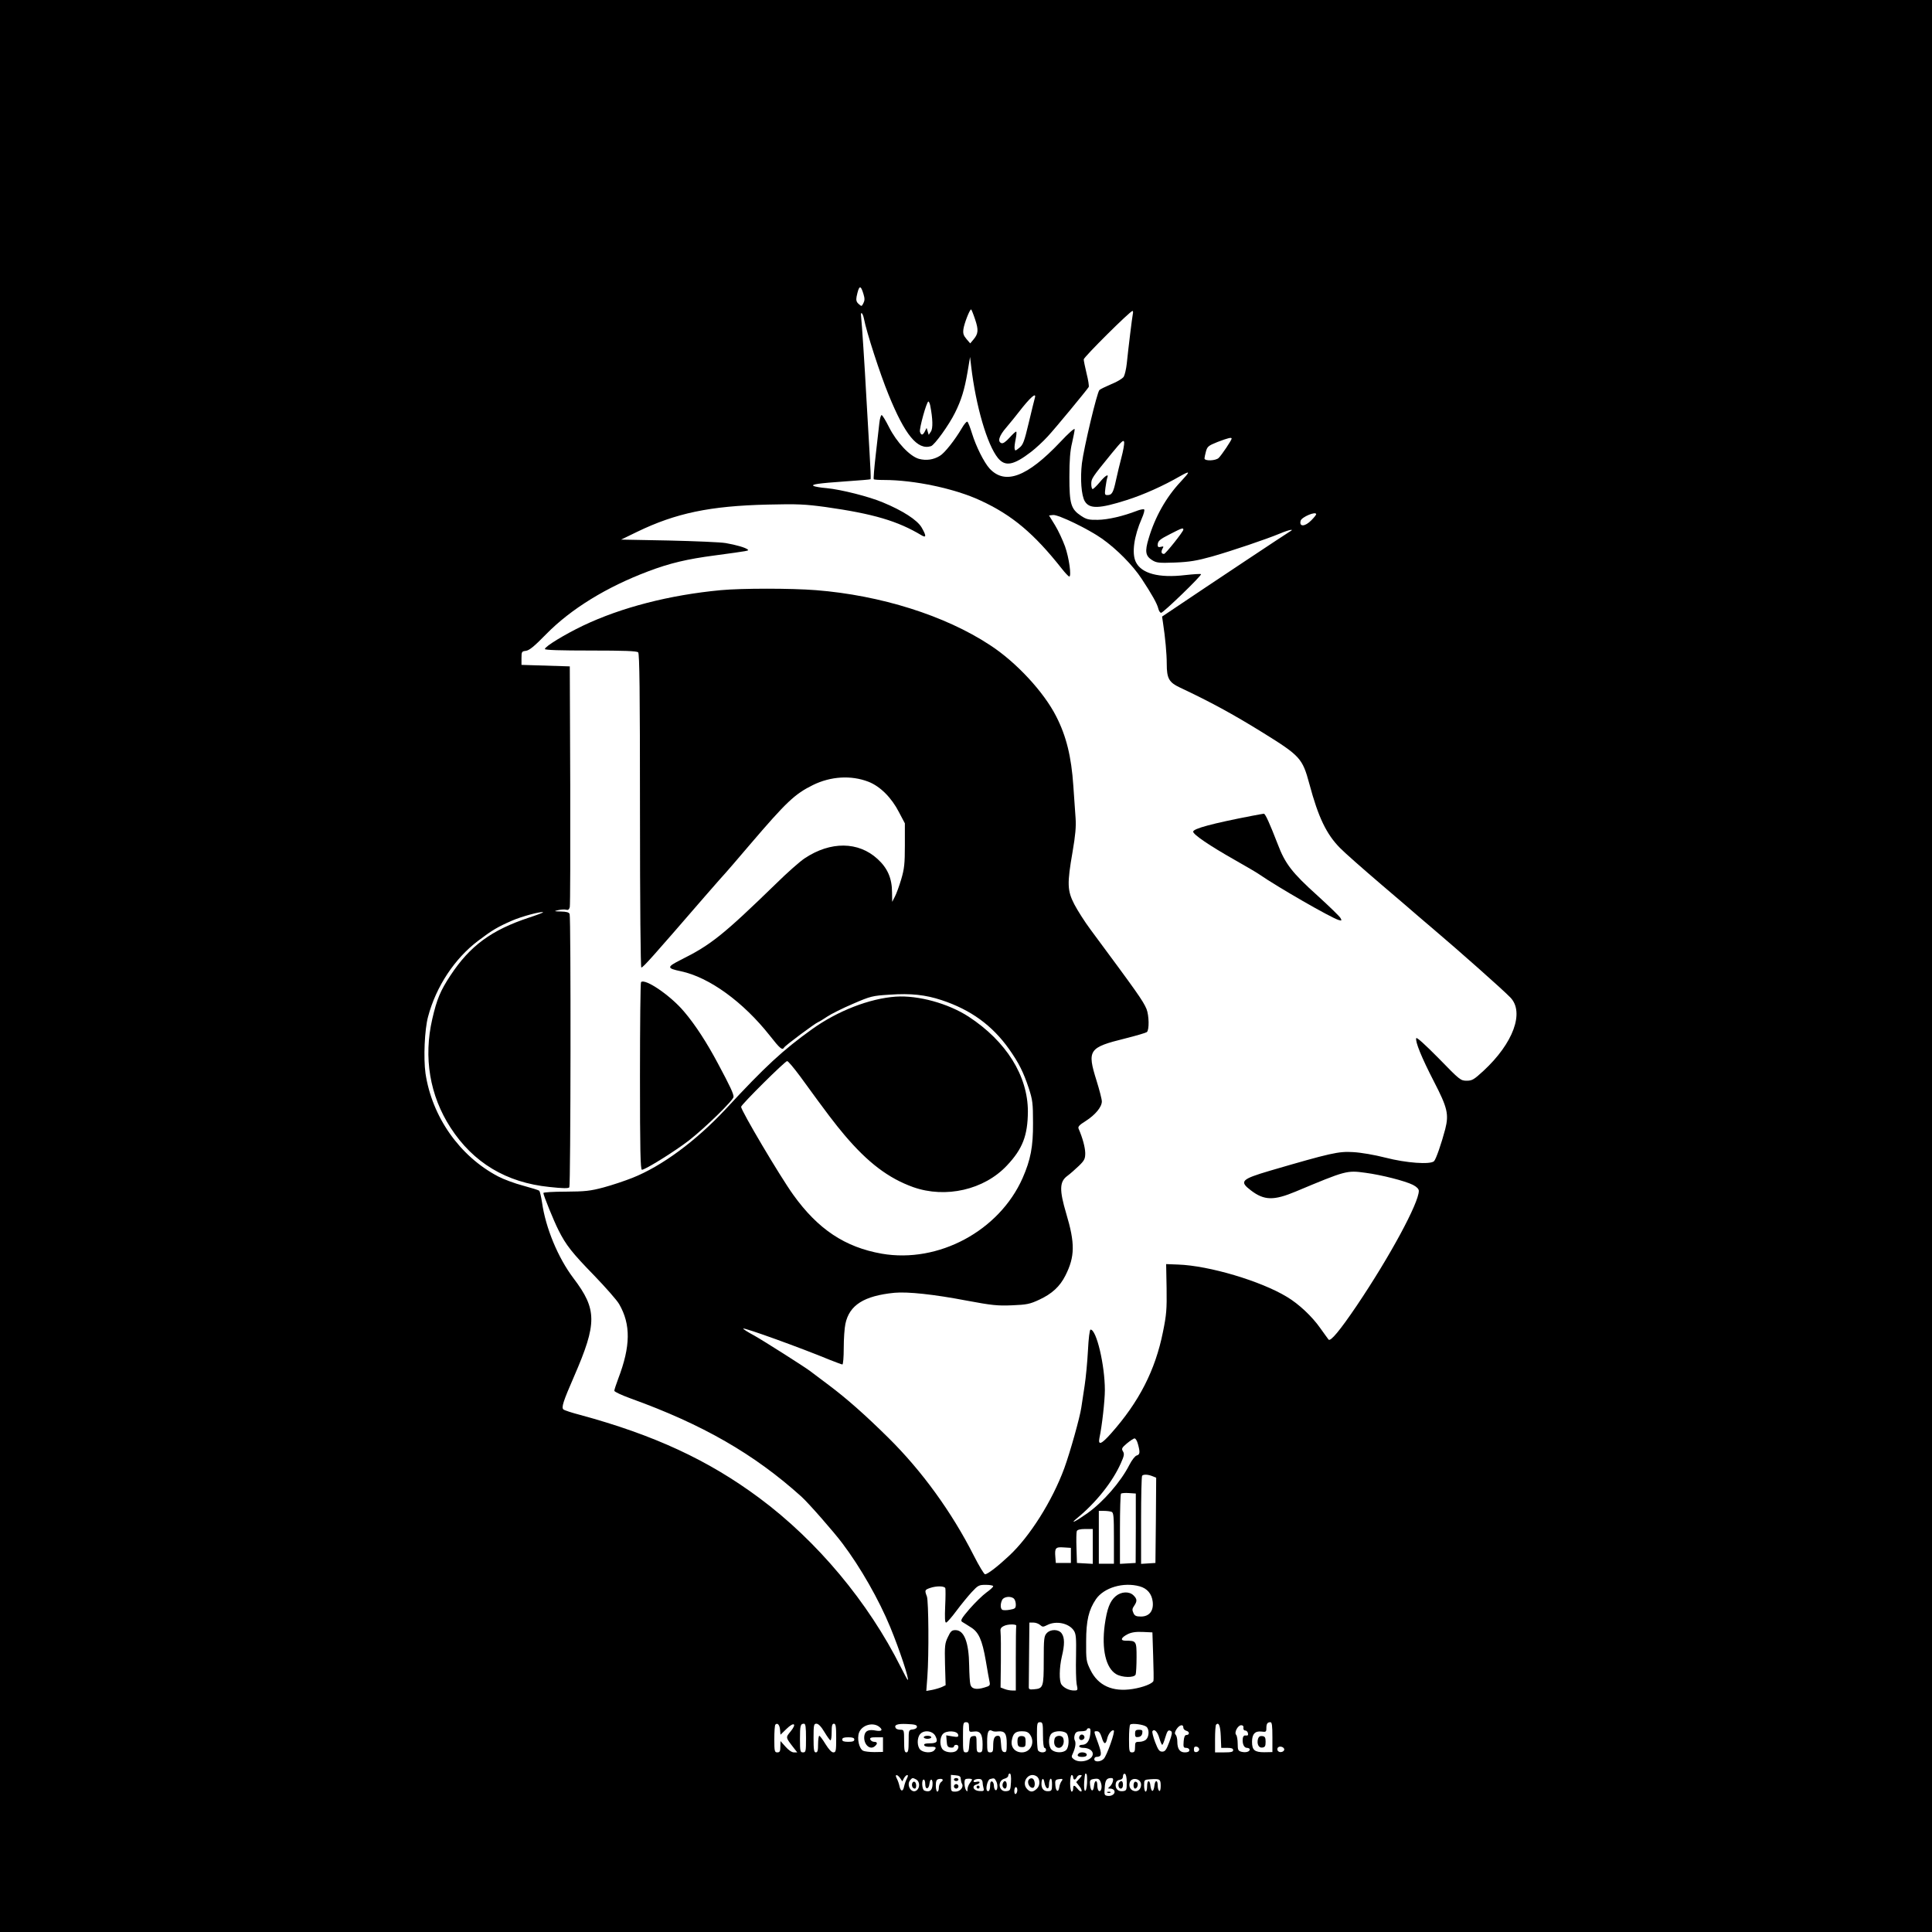 <?xml version="1.0" standalone="no"?>
<!DOCTYPE svg PUBLIC "-//W3C//DTD SVG 20010904//EN"
 "http://www.w3.org/TR/2001/REC-SVG-20010904/DTD/svg10.dtd">
<svg version="1.0" xmlns="http://www.w3.org/2000/svg"
 width="1280pt" height="1280pt" viewBox="0 0 1280 1280"
 preserveAspectRatio="xMidYMid meet">

<g transform="translate(0,1280) scale(0.1,-0.1)"
fill="#000000" stroke="none">
<path d="M0 6400 l0 -6400 6400 0 6400 0 0 6400 0 6400 -6400 0 -6400 0 0
-6400z m5721 4451 c9 -29 8 -43 -1 -60 -11 -22 -12 -22 -31 -5 -15 13 -18 25
-14 48 16 78 27 81 46 17z m739 -166 c24 -71 22 -96 -11 -135 l-21 -25 -25 29
c-20 24 -24 37 -20 66 5 36 41 130 51 130 2 0 14 -29 26 -65z m1045 33 c-5
-25 -29 -221 -40 -328 -4 -36 -13 -74 -20 -86 -8 -12 -44 -34 -82 -49 -37 -16
-73 -33 -79 -39 -16 -15 -103 -382 -116 -485 -12 -102 -4 -213 19 -252 31 -52
96 -50 278 8 113 36 242 94 353 158 70 39 70 34 3 -38 -94 -100 -169 -232
-211 -375 -26 -86 -21 -115 23 -143 29 -18 44 -20 152 -16 97 4 144 12 245 40
133 38 358 114 452 153 59 25 99 32 63 12 -18 -10 -540 -357 -758 -504 l-88
-59 6 -40 c15 -98 25 -206 25 -273 0 -97 15 -123 87 -157 202 -95 351 -176
548 -298 250 -155 264 -171 310 -341 59 -221 113 -333 203 -424 31 -32 154
-140 272 -241 118 -101 229 -195 245 -210 17 -14 59 -51 95 -81 177 -150 467
-407 517 -459 94 -98 19 -303 -179 -486 -63 -58 -75 -65 -111 -65 -40 0 -46 5
-185 148 -89 90 -146 142 -149 134 -8 -22 35 -128 117 -287 90 -174 100 -217
75 -316 -25 -95 -61 -199 -74 -212 -24 -24 -186 -12 -321 23 -75 19 -161 34
-216 37 -96 6 -148 -6 -549 -123 -193 -57 -206 -71 -127 -131 88 -67 151 -68
297 -7 332 139 338 141 461 124 107 -14 263 -54 315 -80 25 -13 39 -27 39 -40
0 -80 -192 -435 -411 -760 -111 -164 -174 -240 -187 -225 -5 6 -29 40 -55 76
-54 77 -142 160 -221 207 -173 105 -516 207 -721 214 l-79 3 3 -160 c2 -140
-1 -176 -24 -289 -51 -255 -159 -465 -345 -674 -63 -71 -86 -80 -76 -29 17 78
36 248 36 317 0 166 -56 403 -95 401 -6 -1 -13 -58 -17 -138 -4 -76 -14 -181
-22 -233 -8 -52 -18 -117 -22 -145 -9 -64 -74 -296 -113 -403 -80 -217 -229
-453 -366 -580 -76 -71 -142 -122 -159 -122 -6 0 -40 56 -75 125 -145 286
-343 560 -566 780 -155 153 -275 259 -395 349 -63 47 -119 89 -125 94 -36 27
-303 197 -367 233 -43 23 -76 44 -74 47 8 7 382 -128 575 -208 41 -16 78 -30
82 -30 5 0 9 49 9 110 0 60 5 132 11 159 26 125 124 186 325 206 87 8 260 -10
479 -52 166 -31 204 -35 300 -31 97 4 118 8 180 37 84 39 137 87 174 161 63
125 64 213 5 410 -46 155 -45 211 7 249 19 14 53 44 77 67 37 36 42 47 42 85
-1 38 -17 99 -44 161 -6 13 5 25 47 51 64 41 107 93 107 130 0 14 -16 76 -35
137 -64 204 -52 220 190 280 72 18 136 37 143 42 17 14 15 110 -2 153 -23 55
-64 112 -370 525 -39 52 -87 128 -108 168 -47 91 -49 136 -12 348 19 111 24
168 20 224 -3 41 -10 138 -15 215 -13 191 -46 327 -113 458 -81 161 -265 360
-439 473 -298 196 -724 330 -1153 364 -166 13 -490 13 -631 0 -339 -32 -658
-114 -912 -235 -121 -58 -253 -138 -253 -155 0 -7 104 -10 303 -10 222 0 306
-3 315 -12 9 -9 12 -256 12 -1050 0 -622 4 -1038 9 -1038 12 0 73 69 420 470
72 83 135 154 141 160 3 3 75 86 159 185 242 283 296 334 417 394 118 58 253
66 367 22 78 -30 154 -106 203 -202 l39 -74 0 -145 c0 -123 -4 -157 -24 -225
-13 -44 -32 -96 -42 -115 l-18 -35 -1 62 c0 94 -30 162 -96 222 -127 117 -312
118 -482 5 -31 -20 -117 -96 -191 -169 -349 -339 -431 -405 -630 -504 -95 -48
-95 -56 1 -76 187 -40 411 -202 588 -426 69 -88 83 -99 95 -79 8 14 206 161
225 168 8 3 36 20 61 37 25 17 101 55 169 84 118 51 129 54 244 61 141 10 238
-1 344 -36 194 -64 336 -168 447 -324 66 -94 95 -152 131 -260 25 -77 28 -98
28 -230 1 -158 -16 -244 -69 -365 -155 -350 -558 -566 -933 -501 -244 43 -423
162 -587 391 -89 124 -345 557 -345 582 0 14 291 303 305 303 7 0 45 -46 86
-101 186 -256 227 -309 294 -389 155 -183 291 -286 455 -345 215 -76 470 -18
621 143 104 110 138 199 139 358 0 236 -143 465 -392 628 -135 88 -335 143
-483 133 -173 -12 -385 -94 -554 -215 -194 -139 -311 -247 -572 -529 -197
-211 -423 -379 -620 -457 -48 -19 -134 -48 -190 -63 -90 -24 -123 -27 -251
-28 -82 0 -148 -4 -148 -9 0 -15 69 -185 100 -246 50 -100 91 -151 236 -300
77 -80 152 -165 166 -190 78 -135 76 -279 -6 -494 -14 -37 -26 -74 -26 -80 0
-7 48 -29 108 -51 477 -172 818 -368 1131 -650 45 -40 216 -235 272 -310 119
-157 243 -375 317 -555 63 -153 128 -350 116 -350 -2 0 -22 37 -45 83 -216
432 -555 838 -939 1123 -338 251 -697 417 -1187 550 -54 14 -103 30 -110 36
-15 12 -2 53 70 218 154 354 153 445 -4 652 -102 135 -184 332 -208 502 -6 38
-14 72 -18 77 -4 4 -53 19 -108 34 -54 14 -129 42 -165 61 -255 134 -438 395
-481 683 -14 102 -6 290 17 375 53 200 177 387 333 504 91 69 128 91 222 132
63 28 198 64 207 56 2 -2 -40 -18 -92 -35 -251 -83 -392 -187 -522 -384 -66
-100 -90 -157 -120 -288 -59 -255 -17 -507 121 -720 150 -232 369 -364 655
-393 91 -10 127 -10 132 -2 9 13 11 1787 2 1810 -4 12 -21 16 -58 17 -47 1
-48 2 -18 9 18 4 42 6 52 3 14 -4 21 1 25 18 3 13 4 377 3 809 l-3 785 -160 5
-160 5 0 45 c0 42 2 45 29 48 23 3 56 30 135 111 164 167 400 312 676 416 143
54 257 81 440 105 229 31 228 31 219 39 -14 13 -77 31 -146 43 -35 6 -205 13
-378 17 l-315 6 105 51 c258 125 485 172 865 181 201 5 250 2 384 -16 317 -45
478 -92 639 -189 30 -17 29 0 -3 55 -29 48 -124 110 -255 164 -92 39 -278 86
-374 95 -39 3 -77 10 -85 14 -20 11 30 18 214 31 88 6 161 12 163 14 2 2 -1
82 -7 177 -6 95 -15 259 -21 363 -11 207 -30 494 -35 538 -5 38 11 25 19 -15
17 -89 106 -364 163 -503 109 -268 192 -369 281 -341 24 8 119 140 159 221 42
84 63 153 83 269 l17 101 7 -60 c31 -264 106 -522 178 -610 48 -58 103 -48
219 41 30 23 80 69 111 103 50 54 254 301 271 327 3 6 -3 46 -14 89 -10 42
-19 85 -19 94 0 15 307 320 323 321 4 0 5 -10 2 -22z m-649 -555 c-3 -10 -21
-83 -40 -163 -30 -126 -38 -148 -63 -167 -26 -21 -28 -22 -31 -5 -2 10 2 38 7
62 5 25 7 47 4 50 -3 3 -22 -15 -44 -39 -25 -28 -44 -41 -54 -37 -28 10 -16
49 33 105 26 31 63 76 82 101 75 97 119 136 106 93z m-693 -50 c17 -87 19
-152 4 -173 l-14 -21 -7 23 -7 23 -11 -22 c-14 -28 -25 -29 -33 -4 -6 20 44
201 56 201 3 0 9 -12 12 -27z m1997 -219 c0 -10 -67 -110 -86 -128 -19 -19
-94 -22 -94 -3 0 6 5 28 10 47 9 32 17 38 77 62 71 27 93 32 93 22z m-730
-124 c-11 -41 -27 -109 -36 -150 -18 -84 -27 -100 -57 -100 -18 0 -19 4 -13
50 4 28 9 57 12 65 12 30 -14 14 -50 -30 -21 -25 -42 -45 -47 -45 -5 0 -9 15
-9 33 0 36 3 41 135 203 69 84 80 94 83 73 1 -13 -7 -58 -18 -99z m1290 -377
c0 -4 -14 -22 -32 -40 -42 -43 -82 -45 -71 -3 7 25 103 65 103 43z m-880 -102
c0 -13 -118 -161 -128 -161 -17 0 -21 13 -11 33 10 17 9 19 -10 14 -15 -4 -21
-1 -21 11 0 28 12 38 85 75 76 39 85 42 85 28z m-301 -6058 c15 -54 14 -70 -8
-76 -11 -3 -32 -30 -49 -63 -57 -112 -173 -245 -277 -319 -79 -56 -122 -77
-70 -34 126 103 236 241 291 365 22 49 24 62 14 78 -11 18 -8 24 26 53 22 18
44 33 51 33 7 0 17 -17 22 -37z m96 -213 l25 -10 -2 -282 -3 -283 -47 -3 -48
-3 0 289 c0 159 3 292 7 295 9 10 38 9 68 -3z m-110 -345 l-1 -230 -52 -3 -52
-3 0 229 c0 126 3 232 7 236 4 4 28 6 53 4 l45 -3 0 -230z m-161 109 c14 -5
16 -30 16 -175 l0 -169 -50 0 -50 0 0 175 0 175 34 0 c19 0 41 -3 50 -6z
m-124 -230 l0 -115 -52 3 -53 3 -3 98 c-2 54 -1 105 2 113 4 9 22 14 56 14
l50 0 0 -116z m-145 -59 l0 -50 -50 0 -50 0 -3 39 c-5 60 1 68 55 64 l48 -3 0
-50z m-515 -204 c0 -6 -20 -24 -45 -42 -25 -18 -75 -67 -111 -108 -54 -63 -62
-77 -50 -86 9 -5 34 -21 56 -35 54 -32 77 -84 101 -222 10 -62 22 -125 25
-140 5 -24 2 -28 -33 -38 -55 -17 -86 -10 -94 20 -4 14 -7 70 -8 125 -2 154
-33 235 -91 235 -24 0 -32 -7 -50 -46 -20 -41 -22 -57 -19 -182 l4 -137 -25
-12 c-14 -6 -43 -15 -64 -19 l-39 -7 7 94 c11 148 8 501 -3 532 -16 41 -14 44
20 56 43 15 96 14 102 -1 2 -7 2 -61 -1 -120 -3 -76 -2 -108 6 -108 6 0 37 35
68 77 32 43 78 99 102 125 42 45 48 48 93 48 27 0 49 -4 49 -9z m971 -1 c50
-14 80 -50 86 -102 7 -61 -23 -98 -78 -98 -32 0 -42 5 -50 24 -9 19 -8 29 5
47 21 31 20 45 -4 69 -28 28 -81 26 -118 -5 -39 -33 -58 -84 -73 -191 -21
-160 7 -284 75 -325 39 -24 121 -26 130 -3 3 9 6 60 6 114 0 108 -1 110 -73
110 -37 0 -31 20 14 43 24 12 52 17 99 15 l65 -3 5 -155 c3 -85 4 -160 2 -166
-5 -18 -68 -43 -138 -54 -133 -21 -229 22 -280 127 -27 55 -29 65 -28 188 0
139 17 209 65 280 53 77 182 115 290 85z m-833 -82 c7 -7 12 -24 12 -39 0 -24
-5 -28 -40 -34 -21 -4 -44 -4 -50 0 -13 8 -13 41 0 66 12 22 59 26 78 7z m173
-174 c16 -14 20 -14 48 0 58 30 144 12 176 -38 14 -22 16 -48 14 -168 -2 -79
0 -162 4 -185 9 -42 8 -43 -18 -43 -30 0 -65 16 -82 39 -17 22 -15 113 2 186
19 78 19 125 -1 153 -20 29 -74 30 -100 1 -17 -19 -19 -38 -19 -180 0 -177 -3
-186 -65 -191 -31 -3 -35 0 -34 20 0 12 1 112 2 222 l2 200 27 0 c14 0 34 -7
44 -16z m-158 -6 c-2 -5 -3 -102 -3 -218 l0 -210 -24 0 c-14 0 -36 4 -51 10
l-26 10 2 167 c1 93 0 181 -2 198 -3 23 1 32 21 42 26 14 87 14 83 1z m-313
-671 c0 -32 2 -33 32 -29 42 6 58 -17 58 -85 0 -46 -3 -53 -20 -53 -18 0 -20
7 -20 56 0 52 -1 55 -22 52 -20 -3 -23 -10 -26 -55 -3 -45 -6 -53 -23 -53 -18
0 -19 8 -19 100 0 93 1 100 20 100 16 0 20 -7 20 -33z m490 -52 c0 -50 4 -85
10 -85 6 0 10 -7 10 -15 0 -20 -46 -20 -54 1 -3 9 -6 54 -6 100 0 77 2 84 20
84 18 0 20 -7 20 -85z m1520 -14 l0 -99 -54 -1 c-64 0 -81 14 -81 69 0 51 20
73 62 68 30 -4 33 -2 33 22 0 30 7 40 27 40 10 0 13 -23 13 -99z m-3262 49 l3
-33 39 38 c50 49 71 37 29 -15 -35 -43 -36 -38 21 -112 l22 -28 -23 0 c-13 0
-35 15 -55 38 l-33 37 -1 -37 c0 -31 -4 -38 -20 -38 -18 0 -20 7 -20 88 0 49
3 92 7 96 14 14 28 -1 31 -34z m172 -55 c0 -88 -1 -95 -20 -95 -18 0 -20 7
-20 88 0 90 3 102 27 102 10 0 13 -23 13 -95z m122 40 c18 -30 36 -55 40 -55
5 0 8 25 8 55 0 42 3 55 15 55 12 0 15 -17 15 -95 0 -86 -2 -95 -19 -95 -12 0
-30 20 -52 55 -18 30 -37 55 -41 55 -4 0 -8 -25 -8 -55 0 -42 -3 -55 -15 -55
-12 0 -15 17 -15 95 0 87 2 95 19 95 13 0 31 -18 53 -55z m365 33 c24 -20 14
-30 -22 -24 -49 10 -72 0 -78 -31 -10 -55 34 -101 68 -73 21 17 19 30 -4 30
-10 0 -21 7 -25 15 -4 12 4 15 39 15 l45 0 0 -49 0 -48 -57 -1 c-32 0 -65 4
-75 9 -26 14 -41 79 -27 119 19 52 94 73 136 38z m248 2 c0 -9 -11 -16 -27
-18 -28 -3 -28 -4 -28 -78 0 -59 -3 -74 -15 -74 -12 0 -15 15 -15 75 0 73 -1
75 -24 75 -14 0 -28 5 -31 10 -14 22 9 31 73 28 52 -2 67 -6 67 -18z m1520 0
c20 -16 19 -64 -1 -84 -8 -9 -29 -16 -45 -16 -27 0 -29 -3 -29 -35 0 -28 -4
-35 -20 -35 -18 0 -20 7 -20 88 0 49 3 92 8 96 10 11 89 1 107 -14z m493 -63
l3 -77 39 0 c29 0 40 -4 40 -15 0 -12 -13 -15 -60 -15 l-60 0 0 88 c0 49 3 92
7 96 18 18 28 -7 31 -77z m-248 57 c0 -9 9 -18 20 -21 23 -6 22 -28 -1 -28 -9
0 -15 -14 -17 -42 -3 -38 -1 -43 17 -43 12 0 21 -7 21 -15 0 -10 -10 -15 -30
-15 -34 0 -50 23 -50 72 0 19 -5 39 -11 45 -8 8 -6 18 6 37 19 29 45 35 45 10z
m398 -1 c-2 -10 3 -18 12 -18 8 0 16 -8 18 -18 3 -13 -1 -17 -14 -15 -10 2
-18 -4 -20 -17 -5 -35 7 -65 27 -65 10 0 19 -5 19 -10 0 -16 -27 -23 -55 -16
-22 6 -25 12 -25 54 0 26 -5 53 -10 58 -15 15 11 64 33 64 11 0 17 -6 15 -17z
m-1015 -45 c-6 -45 -24 -68 -55 -68 -10 0 -18 -4 -18 -10 0 -5 12 -10 26 -10
36 0 64 -17 64 -40 0 -42 -84 -66 -125 -36 -16 12 -18 18 -8 37 17 37 23 71
14 88 -5 9 -5 26 0 39 6 17 16 22 44 22 19 0 35 5 35 10 0 6 6 10 14 10 11 0
13 -10 9 -42z m-610 21 c44 4 57 -14 57 -81 0 -51 -2 -59 -17 -56 -14 2 -19
15 -21 56 -3 43 -6 52 -21 52 -23 0 -31 -19 -31 -71 0 -32 -3 -39 -20 -39 -18
0 -20 7 -20 69 0 68 9 87 35 73 5 -4 23 -5 38 -3z m745 -81 c-16 -46 -36 -91
-45 -100 -20 -22 -63 -24 -63 -3 0 8 6 15 13 15 37 1 39 16 13 89 -31 86 -31
81 -8 81 13 0 22 -12 31 -40 14 -48 27 -51 36 -10 7 33 32 63 44 55 5 -2 -5
-42 -21 -87z m323 36 c7 -24 16 -44 19 -44 3 0 12 20 19 45 15 50 21 57 39 46
10 -6 7 -23 -11 -72 -20 -53 -28 -64 -47 -64 -19 0 -27 11 -47 63 -13 35 -21
67 -18 72 12 19 34 -3 46 -46z m-1483 13 c18 -36 9 -47 -39 -47 -28 0 -39 -4
-36 -12 2 -8 19 -12 41 -11 37 2 44 -5 24 -25 -17 -17 -68 -15 -90 5 -23 21
-24 80 -1 105 26 29 84 21 101 -15z m150 10 c3 -15 -2 -17 -38 -11 l-41 7 3
-39 c2 -32 7 -40 26 -42 12 -2 22 1 22 7 0 6 7 11 15 11 18 0 20 -21 3 -38
-17 -17 -68 -15 -90 5 -23 21 -24 80 -1 105 23 25 96 22 101 -5z m476 1 c36
-51 5 -118 -54 -118 -45 0 -74 34 -67 77 8 49 24 63 68 63 28 0 42 -6 53 -22z
m246 3 c15 -29 12 -87 -6 -105 -20 -21 -73 -20 -96 1 -23 20 -24 85 -2 107 23
23 91 21 104 -3z m-1410 -36 c0 -11 -11 -15 -40 -15 -29 0 -40 4 -40 15 0 11
11 15 40 15 29 0 40 -4 40 -15z m2285 -65 c0 -8 -8 -16 -17 -18 -13 -2 -18 3
-18 18 0 15 5 20 18 18 9 -2 17 -10 17 -18z m563 3 c5 -17 -26 -29 -40 -15 -6
6 -7 15 -3 22 9 14 37 9 43 -7z m-1810 -220 c-3 -53 -5 -57 -30 -60 -52 -7
-63 70 -12 83 13 3 24 12 24 20 0 8 5 14 10 14 7 0 10 -22 8 -57z m504 -7 c-2
-33 -8 -54 -14 -50 -5 3 -7 29 -5 58 6 62 5 58 15 53 4 -3 5 -30 4 -61z m263
4 c0 -50 -2 -54 -26 -57 -31 -4 -52 17 -47 49 2 15 11 24 26 26 14 2 22 10 22
24 0 11 5 18 13 16 7 -3 12 -24 12 -58z m-1501 29 l14 -21 11 21 c7 12 16 21
22 21 6 0 5 -9 -2 -22 -7 -13 -15 -36 -19 -53 -7 -37 -23 -36 -31 2 -3 15 -11
38 -18 51 -15 28 3 29 23 1z m401 -4 c1 -11 4 -26 8 -32 14 -22 -11 -53 -43
-53 -30 0 -30 1 -30 56 l0 55 33 -3 c24 -2 32 -8 32 -23z m502 17 c24 -15 26
-59 4 -81 -25 -25 -44 -27 -65 -5 -44 44 9 119 61 86z m243 -7 c0 -8 4 -15 9
-15 5 0 11 7 15 15 3 8 13 15 22 15 15 0 14 -3 -4 -23 l-22 -24 21 -27 c12
-15 18 -30 14 -34 -4 -4 -15 3 -25 16 -22 27 -30 28 -30 2 0 -11 -4 -20 -10
-20 -5 0 -10 25 -10 55 0 30 5 55 10 55 6 0 10 -7 10 -15z m-1039 -15 c23 -13
25 -53 3 -71 -33 -27 -72 33 -44 67 15 17 16 17 41 4z m166 -15 c-10 -7 -17
-24 -17 -39 0 -14 -4 -26 -10 -26 -5 0 -10 18 -10 39 0 29 4 41 18 44 26 6 37
-5 19 -18z m203 15 c0 -3 -7 -14 -15 -24 -8 -11 -15 -29 -15 -40 0 -17 -2 -18
-10 -6 -10 15 -14 63 -5 71 6 7 45 6 45 -1z m70 -19 c0 -9 3 -26 6 -37 5 -19
2 -22 -28 -20 -39 2 -53 34 -19 43 12 3 21 10 21 15 0 5 -9 6 -20 3 -11 -3
-20 -2 -20 4 0 11 29 19 48 13 6 -2 12 -12 12 -21z m90 8 c13 -24 9 -66 -5
-59 -5 3 -10 16 -10 29 0 13 -6 26 -12 28 -9 3 -13 -6 -13 -24 0 -31 -8 -46
-19 -38 -14 8 1 74 18 78 28 8 30 7 41 -14z m338 -47 c8 -2 12 7 12 27 0 16 5
33 10 36 6 4 10 -11 10 -37 0 -38 -3 -44 -22 -45 -30 -3 -48 14 -48 47 0 40
14 47 20 9 3 -18 11 -34 18 -37z m94 46 c-5 -7 -12 -24 -14 -38 -5 -38 -23
-30 -26 12 -3 31 0 37 20 40 29 5 33 2 20 -14z m262 -10 c10 -29 1 -62 -14
-53 -5 3 -10 19 -10 36 0 40 -18 37 -22 -3 -4 -43 -22 -38 -26 6 -3 29 0 35
20 39 35 6 42 3 52 -25z m79 10 c-3 -13 -13 -29 -21 -35 -14 -12 -13 -13 5
-13 11 0 23 -6 26 -14 8 -20 -17 -38 -45 -34 -21 3 -23 7 -19 53 3 51 12 65
43 65 12 0 15 -6 11 -22z m187 -22 c0 -30 -23 -50 -49 -41 -23 7 -34 31 -26
56 12 38 75 26 75 -15z m130 -8 c0 -23 -4 -37 -10 -33 -5 3 -10 19 -10 36 0
40 -18 37 -22 -3 -2 -18 -7 -33 -13 -33 -5 0 -11 15 -13 33 -4 43 -22 41 -22
-3 0 -19 -4 -35 -10 -35 -5 0 -10 18 -10 39 0 40 0 40 43 43 61 4 67 1 67 -44z
m-1560 11 c0 -38 24 -35 28 4 5 41 24 32 20 -10 -3 -37 -21 -49 -54 -36 -16 6
-20 73 -4 73 6 0 10 -14 10 -31z m610 -38 c0 -11 -4 -23 -10 -26 -6 -4 -10 5
-10 19 0 14 5 26 10 26 6 0 10 -9 10 -19z"/>
<path d="M5826 9998 c-3 -29 -14 -124 -24 -211 -10 -86 -16 -160 -13 -162 2
-3 33 -5 68 -5 200 0 470 -57 639 -136 209 -96 355 -219 539 -452 22 -28 44
-51 49 -52 16 0 -1 124 -28 200 -15 41 -44 104 -66 140 l-40 65 27 3 c33 4
232 -92 323 -156 98 -69 205 -177 264 -267 69 -105 102 -164 110 -197 4 -16
12 -28 19 -28 15 1 272 249 264 256 -3 3 -49 0 -104 -6 -175 -21 -291 10 -328
87 -28 58 -12 170 40 289 13 29 20 56 15 59 -5 3 -26 -1 -47 -9 -92 -36 -193
-59 -259 -60 -61 -1 -76 3 -111 26 -68 45 -78 79 -78 258 0 112 5 175 18 227
9 40 17 80 17 89 0 10 -39 -24 -97 -86 -218 -230 -364 -285 -467 -174 -37 41
-90 147 -116 232 -12 39 -26 75 -31 78 -5 3 -21 -16 -36 -42 -47 -80 -115
-166 -146 -184 -42 -26 -90 -33 -139 -20 -60 17 -147 109 -198 210 -22 44 -44
80 -49 80 -5 0 -12 -24 -15 -52z"/>
<path d="M8295 7395 c-264 -51 -390 -85 -390 -105 0 -19 109 -93 275 -187 74
-42 146 -84 160 -94 126 -87 474 -287 528 -304 21 -6 23 -5 13 13 -6 11 -74
77 -152 148 -169 152 -215 212 -264 342 -52 134 -82 202 -92 201 -4 0 -39 -7
-78 -14z"/>
<path d="M4247 6293 c-4 -3 -7 -285 -7 -625 0 -488 3 -618 13 -618 22 0 221
124 311 194 110 86 296 268 296 289 0 21 -20 65 -104 222 -73 137 -149 255
-224 343 -89 106 -259 222 -285 195z"/>
<path d="M8335 1281 c-10 -34 4 -63 28 -59 18 2 22 10 22 38 0 28 -4 36 -22
38 -14 2 -23 -3 -28 -17z"/>
<path d="M7520 1314 c0 -21 4 -25 23 -22 14 2 23 11 25 26 3 18 -1 22 -22 22
-21 0 -26 -5 -26 -26z"/>
<path d="M7157 1304 c-14 -14 -7 -35 11 -32 9 2 17 10 17 17 0 16 -18 25 -28
15z"/>
<path d="M7147 1183 c-15 -14 -6 -23 23 -23 20 0 30 5 30 15 0 15 -40 21 -53
8z"/>
<path d="M6120 1290 c0 -5 11 -10 25 -10 14 0 25 5 25 10 0 6 -11 10 -25 10
-14 0 -25 -4 -25 -10z"/>
<path d="M6744 1286 c-3 -8 -4 -25 -2 -38 2 -17 9 -23 28 -23 22 0 25 4 25 35
0 29 -4 36 -23 38 -13 2 -24 -3 -28 -12z"/>
<path d="M6987 1280 c-9 -34 3 -60 28 -60 25 0 40 35 29 64 -9 23 -51 20 -57
-4z"/>
<path d="M6644 985 c-3 -8 -3 -19 1 -25 11 -18 25 -11 25 15 0 27 -17 34 -26
10z"/>
<path d="M7417 993 c-13 -12 -7 -43 8 -43 9 0 15 9 15 25 0 24 -10 32 -23 18z"/>
<path d="M6320 1010 c0 -5 7 -10 15 -10 8 0 15 5 15 10 0 6 -7 10 -15 10 -8 0
-15 -4 -15 -10z"/>
<path d="M6320 965 c0 -8 7 -15 15 -15 8 0 15 7 15 15 0 8 -7 15 -15 15 -8 0
-15 -7 -15 -15z"/>
<path d="M6813 1004 c-7 -20 9 -49 28 -49 22 0 18 59 -4 63 -9 2 -20 -4 -24
-14z"/>
<path d="M6044 986 c-6 -17 2 -36 17 -36 12 0 12 37 -1 45 -6 3 -13 -1 -16 -9z"/>
<path d="M6470 960 c0 -5 5 -10 10 -10 6 0 10 5 10 10 0 6 -4 10 -10 10 -5 0
-10 -4 -10 -10z"/>
<path d="M7338 923 c7 -3 16 -2 19 1 4 3 -2 6 -13 5 -11 0 -14 -3 -6 -6z"/>
<path d="M7517 994 c-11 -11 -8 -44 3 -44 15 0 24 30 13 41 -5 5 -12 6 -16 3z"/>
</g>
</svg>
